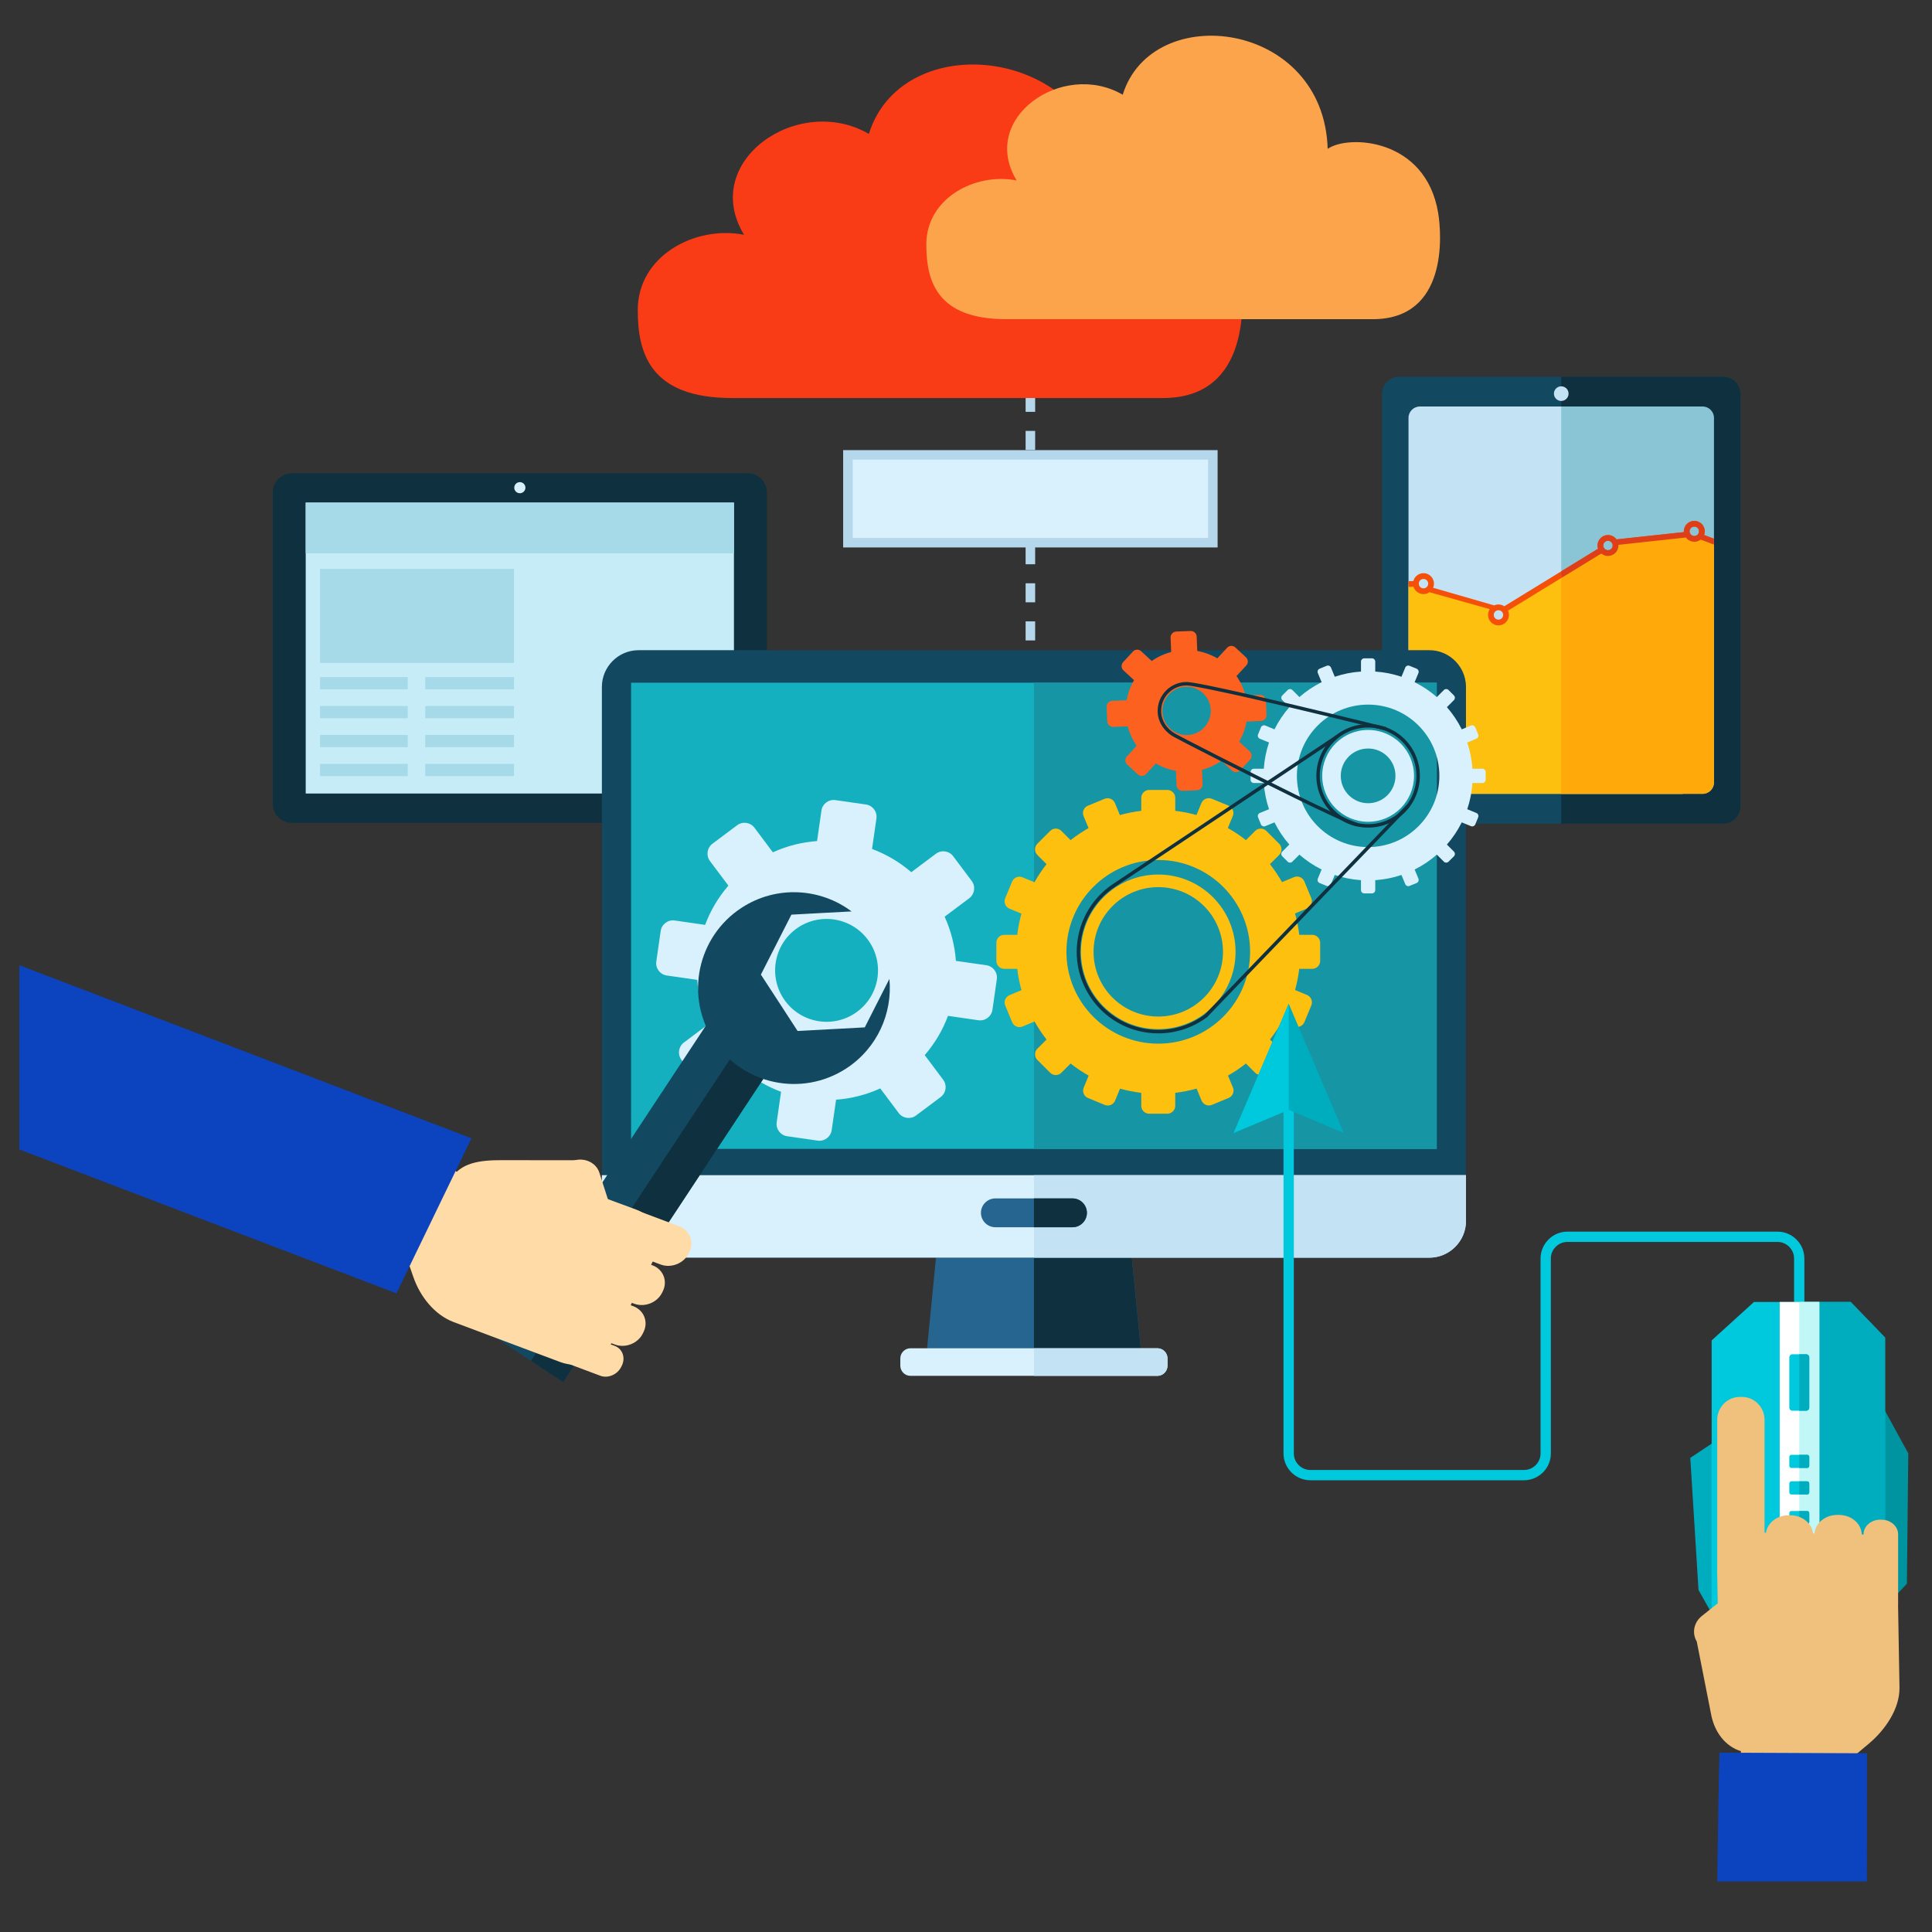 <?xml version="1.0" encoding="utf-8"?>
<!-- Generator: Adobe Illustrator 16.0.3, SVG Export Plug-In . SVG Version: 6.00 Build 0)  -->
<!DOCTYPE svg PUBLIC "-//W3C//DTD SVG 1.1//EN" "http://www.w3.org/Graphics/SVG/1.1/DTD/svg11.dtd">
<svg version="1.1" id="Capa_1" xmlns="http://www.w3.org/2000/svg" xmlns:xlink="http://www.w3.org/1999/xlink" x="0px" y="0px"
	 width="600px" height="600px" viewBox="0 0 600 600" enable-background="new 0 0 600 600" xml:space="preserve">
<rect x="0" y="0" width="600" height="600" fill="#333333" stroke="none"/>
<g>
	<g>
		<path fill-rule="evenodd" clip-rule="evenodd" fill="#134861" d="M429.185,250.409V122.37c0-2.971,2.416-5.395,5.388-5.395
			h100.575c2.964,0,5.387,2.424,5.387,5.395v128.039c0,2.956-2.423,5.388-5.387,5.388H434.572
			C431.608,255.797,429.185,253.373,429.185,250.409z"/>
		<path fill-rule="evenodd" clip-rule="evenodd" fill="#0F303F" d="M484.853,116.975h50.295c2.964,0,5.387,2.424,5.387,5.395
			v128.039c0,2.956-2.423,5.388-5.387,5.388h-50.295V116.975z"/>
		<path fill-rule="evenodd" clip-rule="evenodd" fill="#C3E2F4" d="M482.586,122.242c0-1.25,1.017-2.267,2.267-2.267
			c1.265,0,2.281,1.017,2.281,2.267c0,1.265-1.017,2.282-2.281,2.282C483.603,124.524,482.586,123.507,482.586,122.242z"/>
		<path fill-rule="evenodd" clip-rule="evenodd" fill="#C3E2F4" d="M437.423,243.008V129.755c0-1.922,1.58-3.509,3.518-3.509h81.262
			c1.931,0,3.509,1.587,3.509,3.509v113.252c0,1.938-1.578,3.525-3.509,3.525H440.94
			C439.003,246.533,437.423,244.946,437.423,243.008z"/>
		<path fill-rule="evenodd" clip-rule="evenodd" fill="#8AC5D5" d="M484.853,126.246h43.928c1.931,0,3.509,1.587,3.509,3.509
			v113.252c0,1.938-1.578,3.525-3.509,3.525h-43.928V126.246z"/>
		<path fill-rule="evenodd" clip-rule="evenodd" fill="#FDC00F" d="M437.423,243.008v-61.49l2.223,0.516l1.864,1.707l2.491-0.517
			l19.732,5.822l-0.417,2.829c-0.054,0.404,1.451,1.961,2.618,1.317c1.055-0.576,0.202-0.359,1.691-1.564
			c0.771-0.613-0.845-1.466,0.053-2.215c4.616-3.772,13.013-8.322,13.835-8.808l15.431-9.392l3.368,0.202l2.604-3.031l13.492-1.893
			c1.917-0.262,2.636,1.28,5.703,0.105l3.607,1.901v74.511c0,1.938-1.586,3.525-3.517,3.525H440.94
			C439.003,246.533,437.423,244.946,437.423,243.008z"/>
		<path fill-rule="evenodd" clip-rule="evenodd" fill="#F5500A" d="M437.423,180.478l1.505-0.03c0.156-0.576,0.44-1.084,0.853-1.496
			c0.584-0.584,1.4-0.95,2.306-0.95c0.891,0,1.705,0.366,2.289,0.95v0.007c0.592,0.584,0.951,1.4,0.951,2.298
			c0,0.449-0.091,0.89-0.255,1.279l18.948,5.478c0.412-0.187,0.867-0.292,1.338-0.292c0.673,0,1.289,0.202,1.811,0.553
			l29.118-17.855c-0.105-0.314-0.164-0.659-0.164-1.01c0-0.898,0.367-1.706,0.958-2.297l0,0c0.584-0.592,1.399-0.951,2.289-0.951
			c0.898,0,1.715,0.359,2.297,0.951h0.01c0.119,0.127,0.238,0.254,0.337,0.396l20.931-2.259c-0.01-0.083-0.01-0.166-0.01-0.248
			c0-0.89,0.361-1.705,0.951-2.305v0.015c0.592-0.59,1.408-0.957,2.307-0.957c0.89,0,1.697,0.367,2.289,0.957v-0.015
			c0.592,0.6,0.95,1.415,0.95,2.305c0,0.404-0.067,0.786-0.21,1.138l3.068,1.168v1.826l-4.123-1.557
			c-0.554,0.426-1.236,0.681-1.975,0.681c-0.906,0-1.723-0.367-2.307-0.95v-0.015c-0.119-0.105-0.218-0.232-0.313-0.367
			l-20.954,2.282c0.008,0.06,0.008,0.127,0.008,0.202c0,0.898-0.367,1.706-0.949,2.297h-0.01c-0.582,0.584-1.398,0.95-2.297,0.95
			c-0.793,0-1.52-0.283-2.073-0.748l-28.967,17.728c0.188,0.412,0.285,0.861,0.285,1.34c0,0.898-0.366,1.706-0.95,2.29l0,0
			c-0.592,0.591-1.408,0.958-2.307,0.958c-0.891,0-1.697-0.367-2.289-0.958l0,0c-0.592-0.584-0.951-1.392-0.951-2.29
			c0-0.666,0.203-1.287,0.531-1.804l-18.708-5.252c-0.523,0.367-1.168,0.583-1.854,0.583c-0.897,0-1.714-0.367-2.306-0.95v-0.008
			l0,0c-0.367-0.366-0.643-0.815-0.808-1.317l-1.55,0.03V180.478L437.423,180.478z M527.216,163.97
			c-0.261-0.262-0.63-0.427-1.024-0.427c-0.412,0-0.779,0.165-1.04,0.427l0,0c-0.265,0.269-0.435,0.635-0.435,1.032
			c0,0.412,0.17,0.771,0.425,1.034h0.01c0.261,0.261,0.635,0.426,1.04,0.426c0.395,0,0.764-0.165,1.024-0.426h0.007
			c0.254-0.263,0.412-0.622,0.412-1.034C527.635,164.605,527.477,164.239,527.216,163.97L527.216,163.97L527.216,163.97z
			 M500.401,168.369c-0.261-0.254-0.62-0.418-1.032-0.418c-0.396,0-0.764,0.165-1.024,0.427h-0.007
			c-0.256,0.262-0.428,0.628-0.428,1.032c0,0.396,0.172,0.771,0.435,1.025c0.261,0.262,0.628,0.426,1.024,0.426
			c0.412,0,0.771-0.157,1.032-0.426l0,0c0.271-0.254,0.428-0.629,0.428-1.025c0-0.404-0.157-0.771-0.428-1.032V168.369
			L500.401,168.369z M466.399,189.944c-0.263-0.269-0.63-0.426-1.042-0.426c-0.395,0-0.762,0.157-1.032,0.426
			c-0.255,0.262-0.427,0.621-0.427,1.033c0,0.396,0.172,0.763,0.427,1.025v0.007c0.271,0.27,0.638,0.427,1.032,0.427
			c0.412,0,0.779-0.157,1.042-0.427v-0.007c0.253-0.262,0.417-0.629,0.417-1.025C466.816,190.565,466.66,190.206,466.399,189.944
			L466.399,189.944L466.399,189.944z M443.11,180.216c-0.263-0.255-0.629-0.419-1.024-0.419c-0.412,0-0.778,0.165-1.039,0.419
			c-0.265,0.269-0.422,0.636-0.422,1.04c0,0.404,0.157,0.771,0.412,1.033h0.01c0.261,0.262,0.627,0.427,1.039,0.427
			c0.396,0,0.762-0.165,1.024-0.427h0.008c0.253-0.262,0.426-0.629,0.426-1.033c0-0.404-0.173-0.771-0.426-1.04H443.11z"/>
		<path fill-rule="evenodd" clip-rule="evenodd" fill="#FFA90A" d="M484.853,178.569l12.092-7.356l3.368,0.202l2.604-3.031
			l20.063-1.893c1.932-0.18,2.635,1.28,5.71,0.105l3.6,1.901v74.511c0,1.938-1.578,3.525-3.509,3.525h-43.928V178.569z"/>
		<path fill-rule="evenodd" clip-rule="evenodd" fill="#DE3F18" d="M484.853,177.425l11.434-7.005
			c-0.105-0.314-0.164-0.659-0.164-1.01c0-0.898,0.367-1.706,0.958-2.297l0,0c0.584-0.592,1.399-0.951,2.289-0.951
			c0.898,0,1.715,0.359,2.297,0.951h0.01c0.119,0.127,0.238,0.254,0.337,0.396l20.931-2.259c-0.01-0.083-0.01-0.166-0.01-0.248
			c0-0.89,0.361-1.705,0.951-2.305v0.015c0.592-0.59,1.408-0.957,2.307-0.957c0.89,0,1.697,0.367,2.289,0.957v-0.015
			c0.592,0.6,0.95,1.415,0.95,2.305c0,0.404-0.067,0.786-0.21,1.138l3.068,1.168v1.826l-4.123-1.557
			c-0.554,0.426-1.236,0.681-1.975,0.681c-0.906,0-1.723-0.367-2.307-0.95v-0.015c-0.119-0.105-0.218-0.232-0.313-0.367
			l-20.954,2.282c0.008,0.06,0.008,0.127,0.008,0.202c0,0.898-0.367,1.706-0.949,2.297h-0.01c-0.582,0.584-1.398,0.95-2.297,0.95
			c-0.793,0-1.52-0.283-2.073-0.748l-12.443,7.61V177.425L484.853,177.425z M527.216,163.97c-0.261-0.262-0.63-0.427-1.024-0.427
			c-0.412,0-0.779,0.165-1.04,0.427l0,0c-0.265,0.269-0.435,0.635-0.435,1.032c0,0.412,0.17,0.771,0.425,1.034h0.01
			c0.261,0.261,0.635,0.426,1.04,0.426c0.395,0,0.764-0.165,1.024-0.426h0.007c0.254-0.263,0.412-0.622,0.412-1.034
			C527.635,164.605,527.477,164.239,527.216,163.97L527.216,163.97L527.216,163.97z M500.401,168.369
			c-0.261-0.254-0.62-0.418-1.032-0.418c-0.396,0-0.764,0.165-1.024,0.427h-0.007c-0.256,0.262-0.428,0.628-0.428,1.032
			c0,0.396,0.172,0.771,0.435,1.025c0.261,0.262,0.628,0.426,1.024,0.426c0.412,0,0.771-0.157,1.032-0.426l0,0
			c0.271-0.254,0.428-0.629,0.428-1.025c0-0.404-0.157-0.771-0.428-1.032V168.369z"/>
	</g>
	<g>
		<path fill-rule="evenodd" clip-rule="evenodd" fill="#0F303F" d="M90.646,146.975h141.577c3.27,0,5.957,2.687,5.957,5.964v96.662
			c0,3.277-2.687,5.949-5.957,5.949H90.646c-3.27,0-5.942-2.672-5.942-5.949v-96.662C84.705,149.662,87.376,146.975,90.646,146.975z
			"/>
		<path fill-rule="evenodd" clip-rule="evenodd" fill="#D9F1FD" d="M161.438,149.729c0.951,0,1.736,0.771,1.736,1.721
			c0,0.965-0.786,1.729-1.736,1.729c-0.95,0-1.729-0.764-1.729-1.729C159.71,150.5,160.489,149.729,161.438,149.729z"/>
		<rect x="94.942" y="156.089" fill-rule="evenodd" clip-rule="evenodd" fill="#C6ECF7" width="132.993" height="90.347"/>
		<rect x="94.942" y="156.089" fill-rule="evenodd" clip-rule="evenodd" fill="#A6DAE8" width="132.993" height="15.753"/>
		<rect x="99.387" y="176.676" fill-rule="evenodd" clip-rule="evenodd" fill="#A6DAE8" width="60.241" height="29.2"/>
		<g>
			<rect x="99.387" y="210.269" fill-rule="evenodd" clip-rule="evenodd" fill="#A6DAE8" width="27.232" height="3.801"/>
			<rect x="99.387" y="219.256" fill-rule="evenodd" clip-rule="evenodd" fill="#A6DAE8" width="27.232" height="3.801"/>
			<rect x="99.387" y="228.243" fill-rule="evenodd" clip-rule="evenodd" fill="#A6DAE8" width="27.232" height="3.802"/>
			<rect x="99.387" y="237.231" fill-rule="evenodd" clip-rule="evenodd" fill="#A6DAE8" width="27.232" height="3.816"/>
		</g>
		<g>
			<rect x="132.044" y="210.269" fill-rule="evenodd" clip-rule="evenodd" fill="#A6DAE8" width="27.584" height="3.801"/>
			<rect x="132.044" y="219.256" fill-rule="evenodd" clip-rule="evenodd" fill="#A6DAE8" width="27.584" height="3.801"/>
			<rect x="132.044" y="228.243" fill-rule="evenodd" clip-rule="evenodd" fill="#A6DAE8" width="27.584" height="3.802"/>
			<rect x="132.044" y="237.231" fill-rule="evenodd" clip-rule="evenodd" fill="#A6DAE8" width="27.584" height="3.816"/>
		</g>
	</g>
	<g>
		<path fill-rule="evenodd" clip-rule="evenodd" fill="#B5D7EB" d="M318.513,228.468h2.964v5.92h-2.964V228.468L318.513,228.468z
			 M318.513,110.149h2.964v5.919h-2.964V110.149L318.513,110.149z M318.513,121.988h2.964v5.912h-2.964V121.988L318.513,121.988z
			 M318.513,133.819h2.964v5.912h-2.964V133.819L318.513,133.819z M318.513,145.65h2.964v5.911h-2.964V145.65L318.513,145.65z
			 M318.513,157.481h2.964v5.912h-2.964V157.481L318.513,157.481z M318.513,169.313h2.964v5.919h-2.964V169.313L318.513,169.313z
			 M318.513,181.144h2.964v5.911h-2.964V181.144L318.513,181.144z M318.513,192.974h2.964v5.919h-2.964V192.974L318.513,192.974z
			 M318.513,204.806h2.964v5.919h-2.964V204.806L318.513,204.806z M318.513,216.637h2.964v5.919h-2.964V216.637z"/>
		<rect x="263.324" y="141.265" fill-rule="evenodd" clip-rule="evenodd" fill="#D9F1FD" width="113.335" height="27.269"/>
		<path fill-rule="evenodd" clip-rule="evenodd" fill="#B5D7EB" d="M263.324,139.791h113.335h1.48v1.474v27.269v1.482h-1.48H263.324
			h-1.474v-1.482v-27.269v-1.474H263.324L263.324,139.791z M375.178,142.747H264.813v24.313h110.364V142.747z"/>
		<g>
			<path fill-rule="evenodd" clip-rule="evenodd" fill="#F93C16" d="M269.834,41.594c10.746-34.669,73.494-27.156,74.9,19.786
				c7.44-5.245,35.808-4.078,40.373,23.408c1.34,8.044,3.548,38.823-23.886,38.823H227.314c-25.577,0-29.252-14.098-29.252-27.344
				c0-16.815,17.811-26.334,33.017-23.355C217.204,50.141,247.879,28.828,269.834,41.594z"/>
			<path fill-rule="evenodd" clip-rule="evenodd" fill="#FCA44C" d="M348.672,29.419C357.8-0.05,411.127,6.341,412.323,46.227
				c6.31-4.452,30.429-3.457,34.313,19.906c1.129,6.825,3.008,32.994-20.304,32.994H312.534c-21.731,0-24.859-11.981-24.859-23.244
				c0-14.285,15.139-22.382,28.055-19.845C303.943,36.678,330.008,18.569,348.672,29.419z"/>
		</g>
	</g>
	<g>
		<g>
			<polygon fill-rule="evenodd" clip-rule="evenodd" fill="#266590" points="291.955,377.595 350.22,377.595 354.995,426.027 
				287.196,426.027 			"/>
			<polygon fill-rule="evenodd" clip-rule="evenodd" fill="#0F303F" points="321.102,377.595 350.22,377.595 354.995,426.027 
				321.102,426.027 			"/>
			<path fill-rule="evenodd" clip-rule="evenodd" fill="#D9F1FD" d="M282.758,418.716h76.674c1.729,0,3.15,1.414,3.15,3.151v2.259
				c0,1.743-1.421,3.159-3.15,3.159h-76.674c-1.728,0-3.157-1.416-3.157-3.159v-2.259
				C279.601,420.13,281.03,418.716,282.758,418.716z"/>
			<path fill-rule="evenodd" clip-rule="evenodd" fill="#C3E2F4" d="M321.102,418.716h38.33c1.729,0,3.15,1.414,3.15,3.151v2.259
				c0,1.743-1.421,3.159-3.15,3.159h-38.33V418.716z"/>
			<path fill-rule="evenodd" clip-rule="evenodd" fill="#134861" d="M198.301,201.924h245.581c2.82,0,5.402,1.033,7.386,2.739
				c2.455,2.096,4.003,5.193,4.003,8.651v165.875c0,6.256-5.118,11.389-11.389,11.389H198.301c-6.263,0-11.381-5.133-11.381-11.389
				v-17.22V213.315C186.92,207.051,192.038,201.924,198.301,201.924z"/>
			<path fill-rule="evenodd" clip-rule="evenodd" fill="#D9F1FD" d="M455.271,364.964v14.226c0,6.256-5.118,11.389-11.389,11.389
				H198.301c-6.263,0-11.381-5.133-11.381-11.389v-14.226H455.271z"/>
			<path fill-rule="evenodd" clip-rule="evenodd" fill="#C3E2F4" d="M455.271,364.964v14.226c0,6.256-5.118,11.389-11.389,11.389
				h-122.78v-25.614H455.271z"/>
			<rect x="195.989" y="212.02" fill-rule="evenodd" clip-rule="evenodd" fill="#14B0BF" width="250.205" height="144.772"/>
			<rect x="321.102" y="212.02" fill-rule="evenodd" clip-rule="evenodd" fill="#1695A4" width="125.092" height="144.772"/>
			<path fill-rule="evenodd" clip-rule="evenodd" fill="#266590" d="M309.105,372.179h23.97c2.455,0,4.476,2.012,4.476,4.474l0,0
				c0,2.462-2.021,4.476-4.476,4.476h-23.97c-2.453,0-4.466-2.014-4.466-4.476l0,0C304.64,374.19,306.652,372.179,309.105,372.179z"
				/>
			<path fill-rule="evenodd" clip-rule="evenodd" fill="#0F303F" d="M321.102,372.179h11.982c2.454,0,4.467,2.012,4.467,4.474l0,0
				c0,2.462-2.013,4.476-4.467,4.476h-11.982V372.179z"/>
		</g>
		<path fill-rule="evenodd" clip-rule="evenodd" fill="#FDC00F" d="M356.889,245.32h5.643c1.338,0,2.454,1.1,2.454,2.455v4.034
			c2.261,0.27,4.451,0.711,6.585,1.302l1.541-3.727c0.518-1.242,1.962-1.84,3.212-1.325l5.207,2.148
			c1.25,0.516,1.849,1.96,1.323,3.21l-1.54,3.734c1.976,1.107,3.854,2.373,5.62,3.757l2.859-2.859c0.964-0.958,2.52-0.958,3.479,0
			l3.988,3.989c0.951,0.95,0.951,2.521,0,3.472l-2.865,2.858c1.376,1.759,2.641,3.622,3.742,5.583l3.733-1.549
			c1.242-0.516,2.687,0.083,3.202,1.324l2.162,5.202c0.509,1.257-0.081,2.694-1.33,3.21l-3.721,1.548
			c0.6,2.148,1.04,4.363,1.311,6.631h4.041c1.354,0,2.454,1.115,2.454,2.461v5.635c0,1.354-1.101,2.462-2.454,2.462h-4.041
			c-0.271,2.252-0.711,4.453-1.303,6.584l3.726,1.543c1.244,0.516,1.849,1.96,1.341,3.203l-2.163,5.216
			c-0.516,1.249-1.96,1.847-3.202,1.331l-3.735-1.542c-1.107,1.968-2.364,3.839-3.763,5.62l2.865,2.859
			c0.951,0.95,0.951,2.515,0,3.464l-3.988,3.989c-0.959,0.959-2.515,0.959-3.479,0l-2.859-2.859
			c-1.751,1.385-3.615,2.635-5.575,3.742l1.549,3.728c0.516,1.249-0.084,2.694-1.333,3.21l-5.2,2.162
			c-1.242,0.517-2.687-0.083-3.21-1.324l-1.55-3.734c-2.147,0.606-4.363,1.048-6.629,1.323v4.034c0,1.348-1.116,2.447-2.454,2.447
			h-5.643c-1.348,0-2.455-1.1-2.455-2.447v-4.034c-2.259-0.268-4.454-0.709-6.594-1.3l-1.533,3.719
			c-0.516,1.249-1.96,1.849-3.211,1.333l-5.216-2.157c-1.249-0.516-1.841-1.952-1.324-3.21l1.542-3.733
			c-1.977-1.108-3.847-2.365-5.62-3.758l-2.858,2.859c-0.958,0.959-2.516,0.959-3.473,0l-3.989-3.989
			c-0.95-0.949-0.95-2.514,0-3.464l2.859-2.859c-1.378-1.757-2.628-3.629-3.733-5.59l-3.728,1.55
			c-1.25,0.522-2.693-0.083-3.21-1.324l-2.163-5.202c-0.517-1.249,0.074-2.694,1.332-3.21l3.72-1.549
			c-0.607-2.155-1.048-4.37-1.311-6.63h-4.049c-1.348,0-2.446-1.108-2.446-2.462v-5.635c0-1.347,1.099-2.461,2.446-2.461h4.049
			c0.263-2.246,0.703-4.453,1.295-6.586l-3.727-1.542c-1.242-0.516-1.84-1.96-1.324-3.203l2.155-5.215
			c0.516-1.242,1.96-1.841,3.202-1.325l3.734,1.542c1.115-1.975,2.365-3.854,3.757-5.62l-2.859-2.858c-0.95-0.95-0.95-2.522,0-3.472
			l3.989-3.989c0.957-0.958,2.515-0.958,3.473,0l2.858,2.859c1.766-1.377,3.622-2.627,5.582-3.742l-1.548-3.727
			c-0.509-1.249,0.081-2.694,1.33-3.21l5.202-2.155c1.25-0.516,2.694,0.083,3.21,1.325l1.541,3.727
			c2.156-0.599,4.372-1.048,6.639-1.317v-4.034C354.434,246.42,355.541,245.32,356.889,245.32L356.889,245.32z M359.709,271.594
			c-13.261,0-24.014,10.747-24.014,24.007c0,13.254,10.753,24.007,24.014,24.007s24.007-10.753,24.007-24.007
			C383.716,282.34,372.97,271.594,359.709,271.594L359.709,271.594z M359.709,275.508c-11.098,0-20.094,8.995-20.094,20.093
			c0,11.099,8.996,20.093,20.094,20.093s20.1-8.994,20.1-20.093C379.809,284.503,370.807,275.508,359.709,275.508L359.709,275.508z
			 M359.709,267.075c-15.752,0-28.519,12.773-28.519,28.526c0,15.745,12.767,28.519,28.519,28.519s28.526-12.773,28.526-28.519
			C388.235,279.848,375.461,267.075,359.709,267.075z"/>
		<path fill-rule="evenodd" clip-rule="evenodd" fill="#D9F1FD" d="M427.096,208.562c2.83,0.18,5.554,0.741,8.142,1.61l1.176-2.845
			c0.218-0.523,0.822-0.778,1.339-0.553l2.192,0.898c0.517,0.216,0.779,0.831,0.562,1.347l-1.182,2.843
			c2.499,1.25,4.818,2.806,6.893,4.617l2.185-2.185c0.403-0.397,1.063-0.397,1.46,0l1.667,1.676c0.398,0.404,0.398,1.063,0,1.459
			l-2.178,2.186c1.813,2.073,3.368,4.393,4.61,6.892l2.845-1.183c0.523-0.217,1.137,0.045,1.354,0.562l0.898,2.185
			c0.217,0.523-0.023,1.123-0.547,1.347l-2.843,1.175c0.867,2.589,1.414,5.313,1.608,8.142h3.083c0.569,0,1.026,0.464,1.026,1.033
			v2.372c0,0.562-0.457,1.026-1.026,1.026h-3.083c-0.194,2.828-0.741,5.56-1.608,8.141l2.843,1.175
			c0.523,0.217,0.764,0.831,0.547,1.347l-0.898,2.192c-0.217,0.517-0.83,0.764-1.354,0.546l-2.845-1.175
			c-1.242,2.5-2.798,4.82-4.61,6.893l2.178,2.185c0.398,0.404,0.398,1.063,0,1.459l-1.667,1.668c-0.397,0.404-1.057,0.404-1.46,0
			l-2.185-2.185c-2.074,1.818-4.394,3.382-6.893,4.625l1.182,2.844c0.218,0.523-0.045,1.129-0.562,1.347l-2.192,0.898
			c-0.517,0.217-1.121-0.03-1.339-0.554l-1.176-2.843c-2.588,0.868-5.312,1.421-8.142,1.617v3.083c0,0.568-0.465,1.025-1.033,1.025
			h-2.363c-0.569,0-1.034-0.457-1.034-1.025v-3.083c-2.827-0.195-5.552-0.749-8.142-1.617l-1.174,2.843
			c-0.217,0.524-0.824,0.771-1.34,0.554l-2.192-0.898c-0.531-0.217-0.771-0.824-0.555-1.347l1.176-2.844
			c-2.5-1.242-4.819-2.807-6.894-4.625l-2.186,2.185c-0.402,0.404-1.062,0.404-1.457,0l-1.669-1.668
			c-0.412-0.396-0.412-1.055,0-1.459l2.185-2.185c-1.818-2.073-3.374-4.393-4.617-6.893l-2.851,1.175
			c-0.517,0.217-1.131-0.029-1.348-0.546l-0.898-2.192c-0.217-0.516,0.022-1.13,0.547-1.347l2.857-1.175
			c-0.881-2.581-1.427-5.32-1.622-8.141h-3.083c-0.568,0-1.026-0.464-1.026-1.026v-2.372c0-0.569,0.458-1.033,1.026-1.033h3.083
			c0.195-2.829,0.741-5.553,1.622-8.142l-2.857-1.175c-0.524-0.224-0.764-0.824-0.547-1.347l0.898-2.185
			c0.217-0.517,0.831-0.778,1.348-0.562l2.851,1.183c1.243-2.5,2.799-4.819,4.617-6.892l-2.185-2.186
			c-0.412-0.396-0.412-1.055,0-1.459l1.669-1.676c0.396-0.397,1.055-0.397,1.457,0l2.186,2.185c2.074-1.818,4.394-3.368,6.894-4.617
			l-1.176-2.843c-0.217-0.516,0.023-1.13,0.555-1.347l2.192-0.898c0.516-0.225,1.123,0.03,1.34,0.553l1.174,2.845
			c2.59-0.869,5.314-1.43,8.142-1.61v-3.09c0-0.561,0.465-1.025,1.034-1.025h2.363c0.568,0,1.033,0.464,1.033,1.025V208.562
			L427.096,208.562z M424.926,226.695c-7.88-0.023-14.277,6.346-14.3,14.218c-0.022,7.88,6.354,14.271,14.227,14.3
			c7.863,0.015,14.27-6.353,14.285-14.225C439.168,233.115,432.792,226.709,424.926,226.695L424.926,226.695z M424.903,232.457
			c-4.691-0.007-8.508,3.779-8.516,8.471s3.778,8.5,8.478,8.524c4.685,0.007,8.501-3.787,8.509-8.479
			C433.396,236.281,429.603,232.464,424.903,232.457L424.903,232.457z M424.881,218.822c-12.211,0-22.12,9.908-22.12,22.128
			s9.909,22.12,22.12,22.12c12.221,0,22.128-9.9,22.128-22.12S437.102,218.822,424.881,218.822z"/>
		<path fill-rule="evenodd" clip-rule="evenodd" fill="#FC611F" d="M365.269,196.132l4.497-0.171
			c0.988-0.038,1.826,0.733,1.873,1.721l0.178,4.482c2.238,0.404,4.342,1.182,6.242,2.29l3.039-3.292
			c0.664-0.726,1.816-0.764,2.543-0.097l3.3,3.053c0.733,0.674,0.779,1.818,0.104,2.545l-3.046,3.292
			c1.265,1.804,2.23,3.832,2.792,6.032l4.49-0.172c0.98-0.044,1.825,0.734,1.863,1.729l0.188,4.49
			c0.03,0.995-0.741,1.833-1.735,1.878l-4.477,0.173c-0.396,2.237-1.184,4.348-2.297,6.249l3.301,3.031
			c0.718,0.681,0.771,1.818,0.097,2.544l-3.053,3.315c-0.675,0.718-1.819,0.771-2.545,0.097l-3.293-3.038
			c-1.811,1.249-3.839,2.222-6.039,2.784l0.187,4.483c0.03,0.987-0.74,1.833-1.734,1.87l-4.492,0.18
			c-0.986,0.038-1.831-0.733-1.869-1.728l-0.18-4.476c-2.238-0.389-4.35-1.182-6.241-2.305l-3.046,3.307
			c-0.675,0.726-1.811,0.764-2.536,0.097l-3.316-3.053c-0.726-0.673-0.771-1.819-0.096-2.545l3.045-3.3
			c-1.265-1.803-2.223-3.831-2.792-6.024l-4.481,0.172c-0.996,0.044-1.834-0.741-1.872-1.729l-0.18-4.49
			c-0.045-0.995,0.733-1.833,1.73-1.878l4.474-0.173c0.397-2.237,1.191-4.348,2.297-6.241l-3.301-3.054
			c-0.724-0.666-0.762-1.803-0.096-2.537l3.061-3.307c0.667-0.726,1.803-0.771,2.544-0.097l3.293,3.045
			c1.796-1.272,3.831-2.223,6.032-2.799l-0.18-4.476C363.495,197.023,364.281,196.177,365.269,196.132L365.269,196.132z
			 M368.21,213.285c-4.146,0.164-7.363,3.651-7.198,7.797c0.172,4.138,3.651,7.356,7.797,7.191c4.139-0.164,7.357-3.651,7.198-7.797
			C375.835,216.337,372.342,213.12,368.21,213.285z"/>
		<g>
			<path fill-rule="evenodd" clip-rule="evenodd" fill="#0F303F" d="M424.926,224.876c4.432,0.007,8.448,1.819,11.354,4.729
				c2.901,2.918,4.691,6.944,4.677,11.382c-0.01,4.445-1.818,8.464-4.737,11.359c-2.911,2.904-6.938,4.692-11.366,4.678
				c-4.446-0.008-8.465-1.812-11.368-4.729c-2.903-2.918-4.685-6.952-4.679-11.382c0.01-4.445,1.82-8.456,4.739-11.36
				C416.461,226.649,420.489,224.861,424.926,224.876L424.926,224.876z M435.521,230.361c-2.707-2.716-6.465-4.4-10.596-4.415
				c-4.146-0.008-7.91,1.668-10.625,4.37c-2.724,2.709-4.408,6.451-4.431,10.596c0,4.138,1.669,7.902,4.378,10.619
				c2.701,2.732,6.457,4.416,10.604,4.423c4.128,0.007,7.894-1.661,10.617-4.37c2.717-2.702,4.401-6.45,4.408-10.596
				C439.901,236.85,438.225,233.093,435.521,230.361z"/>
			<g>
				<path fill-rule="evenodd" clip-rule="evenodd" fill="#0F303F" d="M421.327,256.658c-2.582-0.801-10.44-4.498-19.525-8.95
					c-16.007-7.85-35.866-18.049-37.371-18.918c-1.459-0.853-2.731-2.028-3.608-3.465l0,0c-0.822-1.324-1.301-2.866-1.301-4.549
					c0-2.478,1.01-4.729,2.634-6.346v-0.007l0,0c1.626-1.617,3.877-2.626,6.354-2.626c1.76,0,9.617,1.638,19.211,3.816
					c16.253,3.682,37.527,8.883,42.745,10.207l-0.256,1.041c-5.239-1.333-26.521-6.533-42.715-10.208
					c-9.54-2.147-17.302-3.779-18.985-3.779c-2.184,0-4.161,0.883-5.596,2.312l0,0c-1.423,1.437-2.306,3.413-2.306,5.59
					c0,1.481,0.419,2.836,1.13,3.996l0,0c0.784,1.271,1.915,2.32,3.232,3.083c1.505,0.868,21.336,11.061,37.305,18.895
					c9.032,4.422,16.837,8.097,19.374,8.883L421.327,256.658z"/>
				<path fill-rule="evenodd" clip-rule="evenodd" fill="#0F303F" d="M437.776,250.559l-62.885,65.299l-0.03,0.038l-0.035,0.015
					c-2.147,1.608-4.573,2.882-7.178,3.741c-2.515,0.822-5.208,1.28-8.006,1.272l0,0l0,0l0,0c-6.99-0.021-13.322-2.873-17.894-7.468
					c-4.564-4.595-7.385-10.927-7.372-17.915l0,0l0,0l0,0c0.024-4.303,1.115-8.449,3.106-12.085c1.99-3.66,4.894-6.811,8.495-9.145
					v0.007l68.98-46.007l0.599,0.89l-68.99,46.015l-0.007,0.007c-3.45,2.223-6.225,5.253-8.134,8.741
					c-1.908,3.495-2.964,7.46-2.97,11.577l0,0l0,0l0,0c-0.017,6.697,2.684,12.768,7.063,17.159c4.376,4.4,10.431,7.131,17.122,7.146
					l0,0l0,0l0,0c2.671,0.007,5.252-0.427,7.662-1.22c2.483-0.815,4.797-2.028,6.847-3.555l62.845-65.262L437.776,250.559z"/>
			</g>
		</g>
	</g>
	<g>
		<path fill-rule="evenodd" clip-rule="evenodd" fill="#00C9DD" d="M481.635,451.374c0,2.289-0.928,4.369-2.446,5.882v0.007h-0.009
			c-1.513,1.511-3.6,2.446-5.873,2.446h-66.363c-2.289,0-4.378-0.936-5.882-2.446c-1.511-1.512-2.454-3.585-2.454-5.889V326.648
			c0.598,0.061,1.265,0.09,1.811,0.09c0.531,0,0.937-0.022,1.392-0.045v124.681c0,1.422,0.577,2.701,1.513,3.629
			c0.928,0.936,2.213,1.512,3.621,1.512h66.363c1.413,0,2.693-0.576,3.621-1.505l0.006-0.007c0.929-0.928,1.497-2.207,1.497-3.629
			c0-34.978,0-25.556,0-60.54c0-2.291,0.943-4.378,2.456-5.882h-0.008c1.52-1.521,3.592-2.456,5.89-2.456h65.253
			c2.299,0,4.378,0.936,5.883,2.456c1.52,1.495,2.454,3.591,2.454,5.882v132.581h-3.195V390.834c0-1.408-0.584-2.701-1.512-3.63
			c-0.936-0.928-2.216-1.511-3.63-1.511h-65.253c-1.415,0-2.695,0.583-3.623,1.511h-0.006c-0.936,0.929-1.513,2.215-1.513,3.63
			C481.627,425.818,481.635,416.39,481.635,451.374z"/>
		<g>
			<polygon fill-rule="evenodd" clip-rule="evenodd" fill="#00ADBE" points="417.337,351.86 400.216,311.705 383.109,351.86 
				400.216,344.677 			"/>
			<polygon fill-rule="evenodd" clip-rule="evenodd" fill="#00C9DD" points="400.216,311.705 383.109,351.86 400.216,344.677 			"/>
		</g>
		<g>
			<polygon fill-rule="evenodd" clip-rule="evenodd" fill="#0094A1" points="592.635,451.365 581.754,431.452 575.146,499.012 
				584.949,499.521 592.2,491.85 			"/>
			<polygon fill-rule="evenodd" clip-rule="evenodd" fill="#00ADBE" points="524.934,452.75 538.209,443.905 544.905,501.024 
				531.57,501.024 527.484,493.773 			"/>
			<polygon fill-rule="evenodd" clip-rule="evenodd" fill="#00C9DD" points="544.71,404.341 574.743,404.341 585.422,415.4 
				585.422,499.072 560.583,517.586 557.037,517.586 531.57,500.973 531.57,416.284 			"/>
			<polygon fill-rule="evenodd" clip-rule="evenodd" fill="#00ADBE" points="558.787,404.341 574.743,404.341 585.422,415.4 
				585.422,499.072 560.583,517.586 558.787,517.586 			"/>
			<polygon fill-rule="evenodd" clip-rule="evenodd" fill="#FFFFFF" points="552.704,404.341 565.006,404.341 565.006,514.292 
				560.583,517.586 557.037,517.586 552.704,514.758 			"/>
			<polygon fill-rule="evenodd" clip-rule="evenodd" fill="#C1F7F7" points="558.787,404.341 565.006,404.341 565.006,514.292 
				560.583,517.586 558.787,517.586 			"/>
			<path fill-rule="evenodd" clip-rule="evenodd" fill="#00C9DD" d="M556.662,420.571h4.242c0.539,0,0.981,0.449,0.981,0.988v15.58
				c0,0.54-0.442,0.98-0.981,0.98h-4.242c-0.533,0-0.973-0.44-0.973-0.98v-15.58C555.689,421.021,556.129,420.571,556.662,420.571
				L556.662,420.571z M556.326,469.258h4.916c0.359,0,0.644,0.292,0.644,0.644v2.791c0,0.359-0.284,0.644-0.644,0.644h-4.916
				c-0.344,0-0.637-0.284-0.637-0.644v-2.791C555.689,469.55,555.982,469.258,556.326,469.258L556.326,469.258z M556.326,460.039
				h4.916c0.359,0,0.644,0.292,0.644,0.651v2.783c0,0.359-0.284,0.651-0.644,0.651h-4.916c-0.344,0-0.637-0.292-0.637-0.651v-2.783
				C555.689,460.331,555.982,460.039,556.326,460.039L556.326,460.039z M556.326,451.8h4.916c0.359,0,0.644,0.292,0.644,0.645v2.791
				c0,0.358-0.284,0.644-0.644,0.644h-4.916c-0.344,0-0.637-0.285-0.637-0.644v-2.791C555.689,452.092,555.982,451.8,556.326,451.8z
				"/>
			<path fill-rule="evenodd" clip-rule="evenodd" fill="#00ADBE" d="M558.787,420.571h2.117c0.539,0,0.981,0.449,0.981,0.988v15.58
				c0,0.54-0.442,0.98-0.981,0.98h-2.117V420.571L558.787,420.571z M558.787,469.258h2.455c0.359,0,0.644,0.292,0.644,0.644v2.791
				c0,0.359-0.284,0.644-0.644,0.644h-2.455V469.258L558.787,469.258z M558.787,460.039h2.455c0.359,0,0.644,0.292,0.644,0.651
				v2.783c0,0.359-0.284,0.651-0.644,0.651h-2.455V460.039L558.787,460.039z M558.787,451.8h2.455c0.359,0,0.644,0.292,0.644,0.645
				v2.791c0,0.358-0.284,0.644-0.644,0.644h-2.455V451.8z"/>
		</g>
	</g>
	<g>
		<path fill-rule="evenodd" clip-rule="evenodd" fill="#F0C07D" d="M547.99,475.979l0.447,0.022c0.44-3.047,3.42-5.419,7.006-5.419
			h0.56c3.683,0,6.72,2.5,7.035,5.643l0.479,0.009c0.24-3.212,3.308-5.763,7.034-5.763h0.568c3.832,0,6.976,2.709,7.064,6.046
			l0.562,0.067v-0.119c0-2.484,2.321-4.512,5.164-4.512h0.41c2.837,0,5.157,2.035,5.157,4.512v21.687l-0.014,0.3l0.44,25.622
			c0.111,6.504-4.348,13.126-9.601,17.511l-3.569,2.986l-5.883,33.511h-36.151l6-34.222c-5.006-1.534-8.238-6.068-9.263-11.277
			l-4.489-22.793c-1.535-2.583-0.959-5.898,1.556-7.911l4.962-3.958l-0.182-10.006c-0.006-0.404,0-0.793,0.022-1.175v-45.872
			c0-3.877,3.182-7.05,7.064-7.05h0.554c3.893,0,7.066,3.173,7.066,7.05V475.979z"/>
		<path fill-rule="evenodd" clip-rule="evenodd" fill="#0C43BF" d="M579.816,544.496l-45.8-0.194
			c-0.216,4.998-0.463,22.18-0.716,40.005h46.485C579.81,566.107,579.816,548.716,579.816,544.496z"/>
	</g>
	<g>
		<path fill-rule="evenodd" clip-rule="evenodd" fill="#D9F1FD" d="M296.019,265.915l5.756,7.671c1.264,1.691,0.912,4.1-0.771,5.373
			l-7.641,5.725c1.999,4.407,3.159,9.047,3.501,13.724l9.459,1.355c2.088,0.306,3.547,2.259,3.249,4.339l-1.362,9.489
			c-0.299,2.096-2.26,3.555-4.348,3.256l-9.452-1.363c-1.639,4.394-4.064,8.531-7.228,12.19l5.724,7.648
			c1.272,1.684,0.921,4.102-0.763,5.365l-7.678,5.748c-1.684,1.256-4.101,0.919-5.366-0.771l-5.725-7.647
			c-4.399,2.005-9.054,3.165-13.724,3.501l-1.362,9.46c-0.299,2.087-2.252,3.554-4.333,3.255l-9.497-1.37
			c-2.088-0.291-3.547-2.245-3.248-4.332l1.354-9.467c-4.385-1.63-8.531-4.049-12.183-7.222l-7.648,5.732
			c-1.692,1.265-4.101,0.913-5.366-0.77l-5.747-7.679c-1.265-1.684-0.913-4.101,0.771-5.357l7.641-5.74
			c-2.006-4.393-3.158-9.047-3.502-13.724l-9.459-1.355c-2.088-0.299-3.547-2.246-3.248-4.34l1.362-9.489
			c0.299-2.088,2.252-3.554,4.34-3.255l9.459,1.362c1.639-4.393,4.063-8.523,7.229-12.19l-5.732-7.633
			c-1.264-1.699-0.913-4.116,0.771-5.374l7.678-5.747c1.684-1.265,4.101-0.921,5.366,0.771l5.725,7.64
			c4.4-2.005,9.047-3.158,13.724-3.495l1.362-9.466c0.3-2.088,2.253-3.555,4.333-3.255l9.496,1.369
			c2.088,0.299,3.547,2.252,3.248,4.34l-1.362,9.459c4.393,1.646,8.531,4.063,12.19,7.222l7.648-5.725
			C292.345,263.879,294.762,264.223,296.019,265.915L296.019,265.915z M269.483,291.777c-5.291-7.057-15.303-8.494-22.368-3.21
			c-7.057,5.291-8.494,15.302-3.21,22.367c5.298,7.057,15.311,8.501,22.375,3.211C273.336,308.854,274.773,298.841,269.483,291.777z
			"/>
		<g>
			<polygon fill-rule="evenodd" clip-rule="evenodd" fill="#134861" points="222.428,313.644 242.453,326.858 174.894,429.236 
				154.861,416.021 			"/>
			<polygon fill-rule="evenodd" clip-rule="evenodd" fill="#0F303F" points="232.44,320.251 242.453,326.858 174.894,429.236 
				164.881,422.638 			"/>
			<path fill-rule="evenodd" clip-rule="evenodd" fill="#134861" d="M276.21,304.012c1.026,10.672-3.787,21.544-13.402,27.808
				c-13.785,8.974-32.224,5.066-41.196-8.718c-8.973-13.776-5.066-32.223,8.71-41.196c10.783-7.019,24.417-6.158,34.139,1.146
				l-8.254,0.434l-10.432,0.568l-4.737,9.302l-4.737,9.316l5.702,8.741l5.694,8.764l10.432-0.555l10.432-0.562l4.729-9.309
				L276.21,304.012z"/>
		</g>
	</g>
	<g>
		<g>
			<path fill-rule="evenodd" clip-rule="evenodd" fill="#FFDBA7" d="M203.464,390.287l-13.297,26.341
				c-2.896,5.747-10.035,8.666-16.074,6.406l-33.188-12.445c-6.04-2.259-10.469-8.074-12.482-13.866l-1.415-4.034l12.827-25.997
				c2.843-5.747,9.421-6.405,16.067-6.39l24.807,0.029l-7.692,6.271l24.56,9.047C203.63,377.879,206.368,384.54,203.464,390.287z"/>
			<polygon fill-rule="evenodd" clip-rule="evenodd" fill="#FFDBA7" points="150.768,369.184 136.616,398.443 91.851,372.005 
				105.995,342.73 			"/>
			<path fill-rule="evenodd" clip-rule="evenodd" fill="#FFDBA7" d="M214.106,388.775l-0.217,0.456
				c-1.519,3.144-5.456,4.708-8.733,3.473l-45.14-16.92c-3.285-1.235-4.729-4.812-3.21-7.954l0.224-0.457
				c1.52-3.143,5.449-4.714,8.733-3.479l45.139,16.92C214.188,382.048,215.633,385.625,214.106,388.775z"/>
			<path fill-rule="evenodd" clip-rule="evenodd" fill="#FFDBA7" d="M205.875,400.936l-0.224,0.456
				c-1.512,3.151-5.448,4.708-8.726,3.48l-23.483-8.802c-3.277-1.227-4.714-4.811-3.202-7.954l0.217-0.456
				c1.519-3.143,5.455-4.715,8.74-3.479l23.483,8.793C205.949,394.208,207.394,397.785,205.875,400.936z"/>
			<path fill-rule="evenodd" clip-rule="evenodd" fill="#FFDBA7" d="M199.88,413.612l-0.217,0.458
				c-1.511,3.143-5.447,4.705-8.732,3.479l-23.475-8.809c-3.278-1.219-4.729-4.812-3.21-7.954l0.225-0.449
				c1.52-3.144,5.455-4.715,8.74-3.479l23.476,8.8C199.963,406.893,201.407,410.469,199.88,413.612z"/>
			<path fill-rule="evenodd" clip-rule="evenodd" fill="#FFDBA7" d="M193.138,424.073l-0.172,0.352
				c-1.197,2.456-4.123,3.728-6.525,2.83l-20.968-7.865c-2.402-0.898-3.382-3.644-2.208-6.083l0.172-0.368
				c1.182-2.447,4.108-3.711,6.51-2.821l20.976,7.865C193.318,418.882,194.313,421.627,193.138,424.073z"/>
			<path fill-rule="evenodd" clip-rule="evenodd" fill="#FFDBA7" d="M177.461,360.653l0.509-0.172
				c3.479-1.146,7.146,0.523,8.164,3.696l7.296,22.704c1.017,3.166-0.996,6.713-4.46,7.864l-0.502,0.166
				c-3.48,1.145-7.154-0.518-8.171-3.697l-7.289-22.711C171.983,365.337,173.996,361.79,177.461,360.653z"/>
		</g>
		<polygon fill-rule="evenodd" clip-rule="evenodd" fill="#0C43BF" points="146.412,353.506 123.116,401.662 6.011,356.979 
			6.011,299.753 		"/>
	</g>
</g>
</svg>
